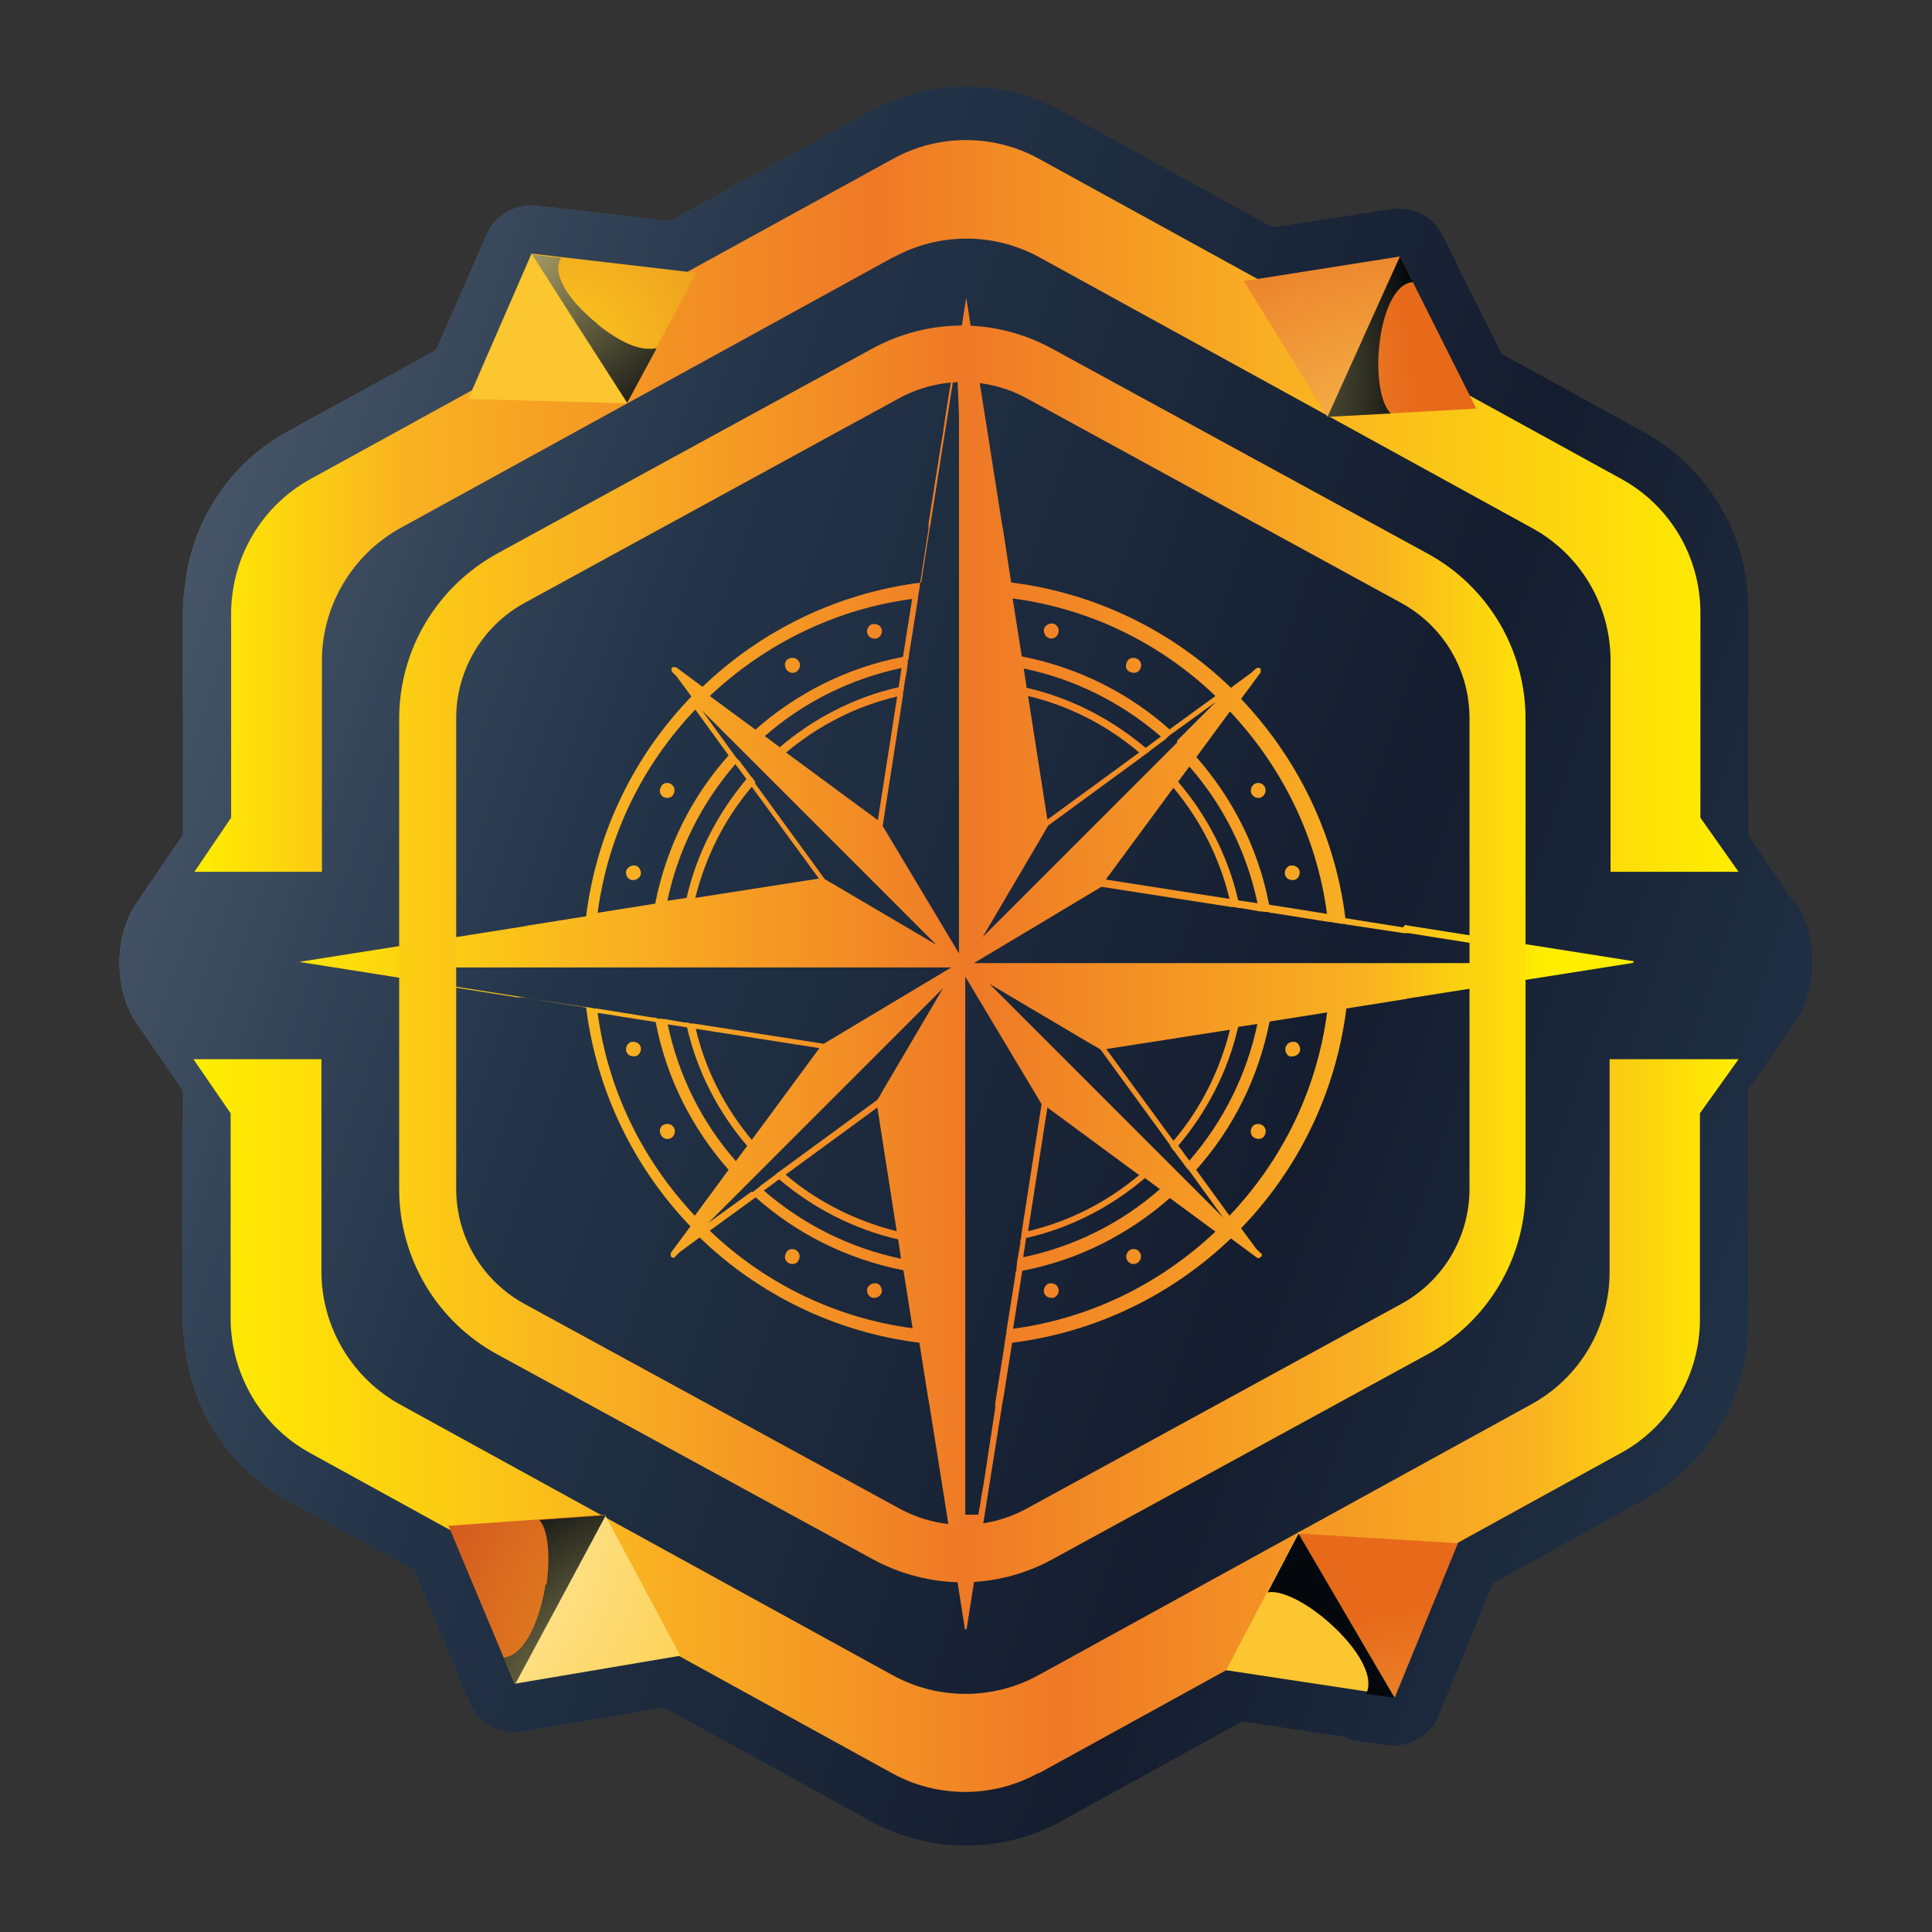 <svg width="80" height="80" viewBox="0 0 80 80" fill="none" xmlns="http://www.w3.org/2000/svg">
<rect x="0" y="0" width="80" height="80" fill="#333333" stroke="none"/>
<path d="M74.336 37.438L72.396 34.597V25.137C72.356 22.117 70.716 19.358 68.076 17.898L62.176 14.658L60.356 11.037C60.356 11.037 60.296 10.857 60.256 10.777L59.716 9.717C59.316 8.957 58.496 8.537 57.636 8.657L52.696 9.417L43.996 4.617C41.496 3.237 38.516 3.237 36.016 4.617L27.756 9.157L22.236 8.517C22.236 8.517 22.096 8.517 22.036 8.517C21.856 8.517 21.676 8.517 21.496 8.577C21.316 8.617 21.156 8.697 20.996 8.777C20.796 8.897 20.616 9.037 20.456 9.217C20.356 9.337 20.276 9.457 20.216 9.577C20.196 9.617 20.176 9.657 20.156 9.717L18.056 14.498L11.896 17.878C9.536 19.177 7.996 21.517 7.676 24.137C7.616 24.538 7.576 24.938 7.576 25.337V33.258V33.278V34.578L5.636 37.417C4.716 38.778 4.716 40.977 5.636 42.337L7.576 45.157V46.678L7.556 46.697V54.657C7.576 55.057 7.616 55.438 7.676 55.837C7.996 58.477 9.536 60.818 11.896 62.117L17.136 64.998L18.876 69.157C18.876 69.157 18.936 69.338 18.976 69.418L19.456 70.517C19.816 71.358 20.716 71.838 21.616 71.698L27.496 70.698L35.996 75.377C37.236 76.058 38.616 76.418 39.996 76.418C41.376 76.418 42.736 76.078 43.996 75.377L51.436 71.278L55.676 71.918C55.856 72.017 56.056 72.078 56.276 72.097L57.456 72.257C58.316 72.377 59.236 71.877 59.576 71.037L61.816 65.558L68.096 62.097C70.736 60.638 72.376 57.877 72.396 54.858V45.117L74.356 42.297C75.276 40.938 75.296 38.737 74.356 37.377L74.336 37.438Z" fill="url(#paint0_linear_8344_205527)"/>
<path d="M74.336 37.438L72.396 34.597V25.137C72.356 22.117 70.716 19.358 68.076 17.898L62.176 14.658L60.356 11.037C60.356 11.037 60.296 10.857 60.256 10.777L59.716 9.717C59.316 8.957 58.496 8.537 57.636 8.657L52.696 9.417L43.996 4.617C41.496 3.237 38.516 3.237 36.016 4.617L27.756 9.157L22.236 8.517C22.236 8.517 22.096 8.517 22.036 8.517C21.856 8.517 21.676 8.517 21.496 8.577C21.316 8.617 21.156 8.697 20.996 8.777C20.796 8.897 20.616 9.037 20.456 9.217C20.356 9.337 20.276 9.457 20.216 9.577C20.196 9.617 20.176 9.657 20.156 9.717L18.056 14.498L11.896 17.878C9.536 19.177 7.996 21.517 7.676 24.137C7.616 24.538 7.576 24.938 7.576 25.337V33.258V33.278V34.578L5.636 37.417C4.716 38.778 4.716 40.977 5.636 42.337L7.576 45.157V46.678L7.556 46.697V54.657C7.576 55.057 7.616 55.438 7.676 55.837C7.996 58.477 9.536 60.818 11.896 62.117L17.136 64.998L18.876 69.157C18.876 69.157 18.936 69.338 18.976 69.418L19.456 70.517C19.816 71.358 20.716 71.838 21.616 71.698L27.496 70.698L35.996 75.377C37.236 76.058 38.616 76.418 39.996 76.418C41.376 76.418 42.736 76.078 43.996 75.377L51.436 71.278L55.676 71.918C55.856 72.017 56.056 72.078 56.276 72.097L57.456 72.257C58.316 72.377 59.236 71.877 59.576 71.037L61.816 65.558L68.096 62.097C70.736 60.638 72.376 57.877 72.396 54.858V45.117L74.356 42.297C75.276 40.938 75.296 38.737 74.356 37.377L74.336 37.438Z" fill="#142136" fill-opacity="0.6"/>
<path d="M43.45 26.44C43.45 26.44 43.51 26.44 43.53 26.44C43.67 26.44 43.79 26.34 43.83 26.2C43.87 26.04 43.77 25.86 43.61 25.82C43.59 25.82 43.55 25.82 43.53 25.82C43.39 25.82 43.27 25.92 43.23 26.04C43.21 26.12 43.23 26.2 43.27 26.28C43.31 26.36 43.37 26.4 43.45 26.42V26.44Z" fill="url(#paint1_linear_8344_205527)"/>
<path d="M46.79 27.82C46.79 27.82 46.89 27.86 46.95 27.86C47.07 27.86 47.17 27.8 47.21 27.7C47.29 27.56 47.25 27.36 47.09 27.28C47.05 27.26 46.99 27.24 46.93 27.24C46.81 27.24 46.71 27.3 46.67 27.4C46.63 27.48 46.61 27.56 46.63 27.64C46.65 27.72 46.71 27.78 46.77 27.82H46.79Z" fill="url(#paint2_linear_8344_205527)"/>
<path d="M52.11 32.42C52.11 32.42 52.01 32.42 51.95 32.46C51.81 32.54 51.75 32.74 51.83 32.88C51.89 32.98 51.99 33.04 52.09 33.04C52.15 33.04 52.19 33.04 52.25 33C52.39 32.92 52.45 32.72 52.37 32.58C52.31 32.48 52.21 32.42 52.11 32.42Z" fill="url(#paint3_linear_8344_205527)"/>
<path d="M53.81 36.06C53.77 35.92 53.65 35.84 53.51 35.84C53.49 35.84 53.45 35.84 53.43 35.84C53.27 35.88 53.17 36.06 53.21 36.22C53.25 36.36 53.37 36.44 53.51 36.44C53.53 36.44 53.57 36.44 53.59 36.44C53.75 36.4 53.85 36.22 53.81 36.06Z" fill="url(#paint4_linear_8344_205527)"/>
<path d="M53.45 43.74C53.45 43.74 53.51 43.74 53.53 43.74C53.67 43.74 53.79 43.64 53.83 43.52C53.85 43.44 53.83 43.36 53.79 43.28C53.75 43.2 53.69 43.16 53.61 43.14C53.59 43.14 53.55 43.14 53.53 43.14C53.39 43.14 53.27 43.24 53.23 43.38C53.19 43.54 53.29 43.72 53.45 43.76V43.74Z" fill="url(#paint5_linear_8344_205527)"/>
<path d="M51.95 47.12C51.95 47.12 52.05 47.16 52.11 47.16C52.23 47.16 52.33 47.1 52.37 47C52.45 46.86 52.41 46.66 52.25 46.58C52.21 46.56 52.15 46.54 52.09 46.54C51.97 46.54 51.87 46.6 51.83 46.7C51.75 46.84 51.79 47.04 51.95 47.12Z" fill="url(#paint6_linear_8344_205527)"/>
<path d="M46.93 52.34C46.93 52.34 47.03 52.34 47.09 52.3C47.23 52.22 47.29 52.02 47.21 51.88C47.15 51.78 47.05 51.72 46.95 51.72C46.89 51.72 46.85 51.72 46.79 51.76C46.65 51.84 46.59 52.04 46.67 52.18C46.73 52.28 46.83 52.34 46.93 52.34Z" fill="url(#paint7_linear_8344_205527)"/>
<path d="M43.53 53.74C43.53 53.74 43.59 53.74 43.61 53.74C43.77 53.7 43.87 53.52 43.83 53.36C43.79 53.22 43.67 53.14 43.53 53.14C43.51 53.14 43.47 53.14 43.45 53.14C43.37 53.16 43.31 53.22 43.27 53.28C43.23 53.36 43.21 53.44 43.23 53.52C43.27 53.66 43.39 53.74 43.53 53.74Z" fill="url(#paint8_linear_8344_205527)"/>
<path d="M36.289 53.14C36.289 53.14 36.23 53.14 36.209 53.14C36.069 53.14 35.95 53.24 35.91 53.36C35.87 53.52 35.969 53.7 36.13 53.74C36.15 53.74 36.19 53.74 36.209 53.74C36.349 53.74 36.469 53.64 36.51 53.52C36.529 53.44 36.51 53.36 36.469 53.28C36.429 53.2 36.37 53.16 36.289 53.14Z" fill="url(#paint9_linear_8344_205527)"/>
<path d="M32.97 51.76C32.97 51.76 32.87 51.72 32.81 51.72C32.69 51.72 32.59 51.78 32.55 51.88C32.51 51.96 32.49 52.04 32.51 52.12C32.53 52.2 32.59 52.26 32.65 52.3C32.69 52.32 32.75 52.34 32.81 52.34C32.93 52.34 33.03 52.28 33.07 52.18C33.15 52.04 33.11 51.84 32.95 51.76H32.97Z" fill="url(#paint10_linear_8344_205527)"/>
<path d="M27.63 46.54C27.63 46.54 27.53 46.54 27.47 46.58C27.39 46.62 27.35 46.68 27.33 46.76C27.31 46.84 27.33 46.92 27.37 47C27.43 47.1 27.53 47.16 27.63 47.16C27.69 47.16 27.73 47.16 27.79 47.12C27.93 47.04 27.99 46.84 27.91 46.7C27.85 46.6 27.75 46.54 27.65 46.54H27.63Z" fill="url(#paint11_linear_8344_205527)"/>
<path d="M26.23 43.14C26.23 43.14 26.17 43.14 26.15 43.14C26.07 43.16 26.01 43.22 25.97 43.28C25.93 43.36 25.91 43.44 25.93 43.52C25.97 43.66 26.09 43.74 26.23 43.74C26.25 43.74 26.29 43.74 26.31 43.74C26.47 43.7 26.57 43.52 26.53 43.36C26.49 43.22 26.37 43.14 26.23 43.14Z" fill="url(#paint12_linear_8344_205527)"/>
<path d="M26.31 35.84C26.31 35.84 26.25 35.84 26.23 35.84C26.09 35.84 25.97 35.94 25.93 36.06C25.89 36.22 25.99 36.4 26.15 36.44C26.17 36.44 26.21 36.44 26.23 36.44C26.37 36.44 26.49 36.34 26.53 36.22C26.55 36.14 26.53 36.06 26.49 35.98C26.45 35.9 26.39 35.86 26.31 35.84Z" fill="url(#paint13_linear_8344_205527)"/>
<path d="M27.79 32.46C27.79 32.46 27.69 32.42 27.63 32.42C27.51 32.42 27.41 32.48 27.37 32.58C27.33 32.66 27.31 32.74 27.33 32.82C27.35 32.9 27.41 32.96 27.47 33C27.51 33.02 27.57 33.04 27.63 33.04C27.75 33.04 27.85 32.98 27.89 32.88C27.97 32.74 27.93 32.54 27.77 32.46H27.79Z" fill="url(#paint14_linear_8344_205527)"/>
<path d="M32.81 27.24C32.81 27.24 32.71 27.24 32.65 27.28C32.57 27.32 32.53 27.38 32.51 27.46C32.49 27.54 32.51 27.62 32.55 27.7C32.61 27.8 32.71 27.86 32.81 27.86C32.87 27.86 32.91 27.86 32.97 27.82C33.11 27.74 33.17 27.54 33.09 27.4C33.03 27.3 32.93 27.24 32.83 27.24H32.81Z" fill="url(#paint15_linear_8344_205527)"/>
<path d="M36.209 25.84C36.209 25.84 36.15 25.84 36.13 25.84C35.969 25.88 35.87 26.06 35.91 26.22C35.95 26.36 36.069 26.44 36.209 26.44C36.23 26.44 36.27 26.44 36.289 26.44C36.45 26.4 36.55 26.22 36.51 26.06C36.469 25.92 36.349 25.84 36.209 25.84Z" fill="url(#paint16_linear_8344_205527)"/>
<path d="M52.07 42.38C51.63 44.48 50.67 46.42 49.25 48.06L48.79 47.44C49.97 46.04 50.85 44.36 51.27 42.52L52.07 42.4V42.38ZM54.95 41.94C54.53 45.1 53.13 48 50.91 50.34L49.53 48.44C51.05 46.74 52.11 44.64 52.57 42.3L54.97 41.92L54.95 41.94ZM42.51 51.26C44.35 50.84 46.03 49.96 47.41 48.78L48.03 49.24C46.41 50.66 44.47 51.62 42.37 52.06L42.49 51.26H42.51ZM24.75 41.94L27.15 42.32C27.59 44.64 28.67 46.74 30.17 48.44L28.77 50.34C26.57 48 25.17 45.1 24.75 41.96V41.94ZM27.63 37.32C28.07 35.22 29.03 33.28 30.45 31.64L30.91 32.26C29.73 33.66 28.85 35.34 28.43 37.18L27.63 37.3V37.32ZM24.75 37.78C25.17 34.62 26.57 31.72 28.79 29.38L30.17 31.28C28.65 32.98 27.59 35.08 27.13 37.42L24.73 37.8L24.75 37.78ZM37.19 28.46C35.35 28.88 33.67 29.76 32.29 30.94L31.67 30.48C33.29 29.06 35.25 28.1 37.33 27.66L37.21 28.46H37.19ZM48.75 30.74L48.67 30.82L48.61 30.88L48.01 31.48L47.95 31.54L47.85 31.64L47.79 31.7L43.67 35.82L43.45 36.04L40.69 38.8L43.21 34.52L43.31 34.34L43.41 34.18L47.37 31.28L47.45 31.22L47.57 31.14L47.63 31.08L48.25 30.62L48.31 30.56L48.37 30.5L48.47 30.42L48.55 30.36L48.61 30.32L50.35 29.06L48.73 30.68L48.75 30.74ZM47.43 30.96C46.03 29.78 44.35 28.9 42.51 28.48L42.39 27.68C44.49 28.12 46.43 29.08 48.07 30.5L47.45 30.96H47.43ZM43.37 33.94L42.57 28.82C44.25 29.22 45.83 30.02 47.17 31.16L43.37 33.94ZM48.45 30.22C46.75 28.7 44.65 27.64 42.31 27.18L41.93 24.78C45.09 25.2 48.01 26.6 50.33 28.82L48.43 30.2L48.45 30.22ZM31.13 49.34L31.07 49.38L29.33 50.64L30.83 49.14L30.89 49.08L30.95 49.02L31.03 48.94L31.09 48.88L31.15 48.82L31.69 48.28L31.89 48.08L36.05 43.92L36.17 43.8L36.29 43.68L39.05 40.92L36.53 45.2L36.43 45.38L36.33 45.54L32.37 48.44L32.29 48.5L32.17 48.58L32.11 48.64L31.49 49.1L31.43 49.16L31.35 49.22L31.25 49.3L31.17 49.36L31.13 49.34ZM36.33 45.86L37.13 50.98C35.45 50.56 33.87 49.78 32.53 48.64L36.33 45.86ZM32.27 48.84C33.67 50.02 35.35 50.9 37.19 51.32L37.31 52.12C35.21 51.68 33.27 50.72 31.63 49.3L32.25 48.84H32.27ZM31.29 32.4L31.23 32.32L31.15 32.2L31.09 32.14L30.63 31.52L30.57 31.46L30.51 31.4L30.43 31.3L30.37 31.22L30.33 31.16L29.07 29.42L30.57 30.92L30.63 30.98L30.69 31.04L30.77 31.12L30.89 31.24L31.43 31.78L31.49 31.84L31.59 31.94L31.65 32L35.77 36.12L35.89 36.24L36.01 36.36L38.77 39.12L34.49 36.6L34.31 36.5L34.15 36.4L31.25 32.42L31.29 32.4ZM36.35 33.96L32.55 31.16C33.89 30.04 35.45 29.24 37.15 28.84L36.35 33.96ZM31.29 30.22L29.39 28.82C31.73 26.62 34.63 25.22 37.77 24.8L37.39 27.2C35.07 27.64 32.97 28.72 31.27 30.22H31.29ZM31.13 32.58L33.91 36.38L28.79 37.18C29.21 35.5 29.99 33.92 31.13 32.58ZM31.13 47.2C30.01 45.86 29.21 44.3 28.81 42.6L33.93 43.4L31.13 47.2ZM30.93 47.46L30.47 48.08C29.05 46.46 28.09 44.52 27.65 42.42L28.45 42.54C28.87 44.38 29.75 46.06 30.93 47.44V47.46ZM31.27 49.56C32.97 51.08 35.07 52.14 37.41 52.6L37.79 55C34.63 54.58 31.71 53.18 29.39 50.96L31.29 49.58L31.27 49.56ZM48.43 47.42L48.49 47.5L48.57 47.62L48.63 47.68L49.09 48.3L49.15 48.38L49.21 48.44L49.29 48.54L49.35 48.62L49.39 48.68L50.65 50.42L49.15 48.92L49.09 48.86L49.03 48.8L48.95 48.72L48.89 48.66L48.29 48.06L48.23 48L48.13 47.9L48.07 47.84L43.95 43.72L43.73 43.5L40.97 40.74L45.23 43.26L45.41 43.36L45.57 43.46L48.47 47.44L48.43 47.42ZM43.37 45.86L47.17 48.66C45.83 49.78 44.27 50.58 42.57 50.98L43.37 45.86ZM48.43 49.6L50.33 51C47.99 53.2 45.09 54.6 41.95 55.02L42.33 52.62C44.65 52.18 46.75 51.1 48.45 49.6H48.43ZM48.59 47.24L45.81 43.44L50.93 42.64C50.51 44.32 49.73 45.9 48.59 47.24ZM48.59 32.62C49.71 33.96 50.51 35.54 50.91 37.22L45.79 36.42L48.59 32.62ZM48.79 32.36L49.25 31.74C50.67 33.36 51.63 35.3 52.07 37.4L51.27 37.28C50.85 35.44 49.97 33.76 48.79 32.38V32.36ZM49.53 31.36L50.93 29.46C53.13 31.8 54.53 34.7 54.95 37.84L52.55 37.46C52.11 35.14 51.03 33.04 49.53 31.34V31.36ZM39.61 14.68L39.71 17.2V39.48L36.55 34.2L37.39 28.8V28.7L37.43 28.54V28.44L37.57 27.64V27.56L37.59 27.48V27.34L37.63 27.26V27.18L38.01 24.8V24.72L38.03 24.64L38.09 24.26V24.18L38.11 24.1L38.45 21.88V21.84V21.8V21.76V21.72V21.68L38.95 18.5L38.99 18.28L39.03 18.06L39.09 17.64L39.15 17.22L39.55 14.7L39.61 14.68ZM18.37 40.06H39.39L34.11 43.22L28.71 42.38H28.61L28.45 42.34H28.35L27.55 42.2H27.47L27.37 42.18H27.23L27.15 42.14H27.07L24.69 41.76H24.61L24.53 41.74L24.15 41.68H24.07L23.99 41.66L21.63 41.3H21.59H21.55H21.51H21.47H21.43L18.39 40.82L18.17 40.78L17.95 40.74L17.55 40.68M39.97 62.72V40.44L43.13 45.72L42.29 51.12V51.22L42.25 51.38V51.48L42.11 52.28V52.36L42.09 52.46V52.6L42.05 52.68V52.76L41.67 55.14V55.22L41.65 55.3L41.59 55.68V55.76L41.57 55.84L41.21 58.1V58.14V58.18V58.22V58.3L40.73 61.44L40.69 61.66L40.65 61.88L40.59 62.28L40.55 62.5L40.51 62.72M58.09 38.4L55.71 38.02C55.27 34.52 53.71 31.38 51.39 28.94L52.19 27.86C52.19 27.86 52.23 27.74 52.19 27.68C52.13 27.64 52.07 27.64 52.01 27.68L51.81 27.86L50.97 28.48C48.55 26.14 45.39 24.56 41.87 24.12L41.53 21.9L41.49 21.7L40.99 18.52L40.79 17.26L40.01 12.32C40.01 12.32 40.01 12.32 40.01 12.3C40.01 12.3 40.01 12.3 40.01 12.28C40.01 12.28 40.01 12.3 40.01 12.32L39.23 17.26L39.03 18.52L38.53 21.7L38.49 21.9L38.15 24.12C34.65 24.56 31.51 26.12 29.09 28.44L28.01 27.64C28.01 27.64 27.89 27.6 27.83 27.64C27.79 27.7 27.79 27.76 27.83 27.82L28.01 28L28.63 28.84C26.29 31.26 24.71 34.42 24.27 37.94L21.89 38.32L21.69 38.36L18.65 38.84L17.39 39.04L12.45 39.82C12.45 39.82 12.45 39.82 12.43 39.82V39.84C12.43 39.84 12.43 39.84 12.45 39.84L17.39 40.62L18.65 40.82L21.69 41.3L21.89 41.34L24.27 41.72C24.71 45.22 26.27 48.36 28.59 50.78L27.79 51.86C27.79 51.86 27.75 51.98 27.79 52.04C27.81 52.06 27.85 52.08 27.87 52.08C27.91 52.08 27.93 52.08 27.95 52.04L28.13 51.86L28.97 51.24C31.39 53.58 34.55 55.16 38.07 55.6L38.43 57.88L38.47 58.08L38.97 61.22L39.17 62.48L39.95 67.42V67.46C39.95 67.46 39.95 67.46 39.97 67.46C39.97 67.46 39.97 67.46 39.99 67.46C39.99 67.46 39.99 67.46 40.01 67.46C40.01 67.46 40.01 67.46 40.03 67.46C40.03 67.46 40.03 67.46 40.03 67.44C40.03 67.44 40.03 67.44 40.03 67.42L40.81 62.48L41.01 61.22L41.51 58.08L41.55 57.88L41.91 55.6C45.41 55.16 48.55 53.6 50.97 51.28L52.05 52.08C52.05 52.08 52.09 52.1 52.13 52.1C52.13 52.1 52.25 52.04 52.25 51.98C52.25 51.94 52.25 51.9 52.19 51.88L52.01 51.7L51.39 50.86C53.73 48.44 55.31 45.28 55.75 41.76L58.13 41.38L58.33 41.34L61.37 40.86L62.63 40.66L67.57 39.88C67.57 39.88 67.61 39.88 67.63 39.86C67.63 39.86 67.63 39.84 67.65 39.82V39.8C67.65 39.8 67.65 39.8 67.63 39.8L62.69 39.02L61.43 38.82L58.39 38.34L58.19 38.3L58.09 38.4ZM61.35 39.88H40.33L45.61 36.72L51.01 37.56H51.11L51.27 37.6H51.37L52.17 37.74H52.25L52.35 37.76H52.49L52.59 37.8H52.67L55.05 38.18H55.13L55.21 38.2L55.59 38.26H55.67L55.75 38.28L58.13 38.64H58.17H58.21H58.25H58.29H58.33L61.35 39.12" fill="url(#paint17_linear_8344_205527)"/>
<path d="M43.03 73.42L67.13 60.16C69.13 59.06 70.37 56.96 70.39 54.68V46.1L71.99 43.86H66.65V52.66C66.65 54.96 65.41 57.06 63.39 58.16L43.01 69.36C41.13 70.4 38.83 70.4 36.95 69.36L16.57 58.16C14.57 57.06 13.31 54.94 13.31 52.66V43.86H8.01L9.55 46.1V54.68C9.59 56.96 10.83 59.06 12.83 60.16L36.93 73.42C38.81 74.46 41.11 74.46 42.99 73.42H43.03Z" fill="url(#paint18_linear_8344_205527)"/>
<path d="M36.97 10.66L16.59 21.86C14.59 22.96 13.33 25.08 13.33 27.36V36.1H8.05L9.57 33.86V25.32C9.61 23.04 10.85 20.94 12.85 19.84L36.97 6.58C38.85 5.54 41.15 5.54 43.03 6.58L67.15 19.84C69.15 20.94 70.39 23.04 70.41 25.32V33.86L71.99 36.1H66.69V27.36C66.69 25.06 65.45 22.96 63.43 21.86L43.05 10.66C41.17 9.62 38.87 9.62 36.99 10.66H36.97Z" fill="url(#paint19_linear_8344_205527)"/>
<path fill-rule="evenodd" clip-rule="evenodd" d="M54.97 17.26L61.13 16.92L57.97 10.62L54.97 17.26Z" fill="url(#paint20_radial_8344_205527)"/>
<path fill-rule="evenodd" clip-rule="evenodd" d="M54.97 17.26L51.51 11.64L57.97 10.62L54.97 17.26Z" fill="url(#paint21_radial_8344_205527)"/>
<path style="mix-blend-mode:screen" fill-rule="evenodd" clip-rule="evenodd" d="M57.09 14.56C57.19 13.18 57.67 11.74 58.51 11.68L57.97 10.62L56.37 14.16L54.97 17.26L57.59 17.12C57.19 16.74 57.01 15.64 57.09 14.56Z" fill="url(#paint22_radial_8344_205527)"/>
<path fill-rule="evenodd" clip-rule="evenodd" d="M53.79 63.42L50.77 69.16L57.77 70.22L53.79 63.42Z" fill="url(#paint23_radial_8344_205527)"/>
<path fill-rule="evenodd" clip-rule="evenodd" d="M53.77 63.5L60.37 63.9L57.75 70.3L53.77 63.5Z" fill="url(#paint24_radial_8344_205527)"/>
<path style="mix-blend-mode:screen" fill-rule="evenodd" clip-rule="evenodd" d="M54.91 67.08C56.029 68.02 56.969 69.34 56.569 70.14L57.749 70.3L55.63 66.68L53.77 63.5L52.489 65.94C53.029 65.82 54.05 66.34 54.91 67.08Z" fill="url(#paint25_radial_8344_205527)"/>
<path fill-rule="evenodd" clip-rule="evenodd" d="M25.05 62.72L18.57 63.18L21.31 69.72L25.05 62.72Z" fill="url(#paint26_radial_8344_205527)"/>
<path fill-rule="evenodd" clip-rule="evenodd" d="M25.05 62.72L28.17 68.56L21.31 69.72L25.05 62.72Z" fill="url(#paint27_radial_8344_205527)"/>
<path style="mix-blend-mode:screen" fill-rule="evenodd" clip-rule="evenodd" d="M22.59 65.6C22.37 67.06 21.73 68.56 20.85 68.64L21.33 69.74L23.33 66.02L25.09 62.74L22.33 62.94C22.71 63.34 22.79 64.48 22.63 65.62L22.59 65.6Z" fill="url(#paint28_radial_8344_205527)"/>
<path fill-rule="evenodd" clip-rule="evenodd" d="M25.95 16.66L28.85 11.3L22.01 10.5L25.95 16.66Z" fill="url(#paint29_radial_8344_205527)"/>
<path fill-rule="evenodd" clip-rule="evenodd" d="M25.97 16.7L19.39 16.52L22.01 10.5L25.97 16.7Z" fill="url(#paint30_radial_8344_205527)"/>
<path style="mix-blend-mode:screen" fill-rule="evenodd" clip-rule="evenodd" d="M24.73 13.4C23.67 12.56 22.79 11.38 23.23 10.68L22.05 10.54L24.07 13.72L25.97 16.68L27.19 14.42C26.61 14.52 25.89 14.34 24.73 13.42V13.4Z" fill="url(#paint31_radial_8344_205527)"/>
<path d="M39.87 65.52C38.59 65.52 37.309 65.2 36.13 64.56L20.59 56.08C18.09 54.72 16.529 52.1 16.529 49.24V29.76C16.529 26.9 18.09 24.3 20.59 22.92L36.109 14.44C38.45 13.16 41.23 13.16 43.569 14.44L59.109 22.92C61.609 24.28 63.169 26.9 63.169 29.76V49.24C63.169 52.1 61.609 54.72 59.109 56.08L43.59 64.56C42.429 65.2 41.13 65.52 39.849 65.52H39.87ZM39.87 15.82C38.969 15.82 38.069 16.04 37.249 16.48L21.73 24.96C19.97 25.92 18.89 27.76 18.89 29.74V49.22C18.89 51.22 19.97 53.04 21.73 54L37.27 62.48C38.91 63.36 40.849 63.36 42.489 62.48L58.01 54C59.77 53.04 60.849 51.22 60.849 49.22V29.74C60.849 27.74 59.77 25.92 58.01 24.96L42.489 16.48C41.669 16.04 40.77 15.82 39.87 15.82Z" fill="url(#paint32_linear_8344_205527)"/>
<defs>
<linearGradient id="paint0_linear_8344_205527" x1="27.471" y1="-72.653" x2="135.112" y2="-36.054" gradientUnits="userSpaceOnUse">
<stop stop-color="#C3D5DE"/>
<stop offset="0.29" stop-color="#3A5164"/>
<stop offset="0.56" stop-color="#151924"/>
<stop offset="0.82" stop-color="#426178"/>
<stop offset="1" stop-color="#DFE9EE"/>
</linearGradient>
<linearGradient id="paint1_linear_8344_205527" x1="9.949" y1="26.14" x2="64.03" y2="26.14" gradientUnits="userSpaceOnUse">
<stop stop-color="#FFEE00"/>
<stop offset="0.29" stop-color="#F9B122"/>
<stop offset="0.56" stop-color="#EF7926"/>
<stop offset="0.86" stop-color="#F9B122"/>
<stop offset="1" stop-color="#FFEE00"/>
</linearGradient>
<linearGradient id="paint2_linear_8344_205527" x1="9.949" y1="27.56" x2="64.031" y2="27.56" gradientUnits="userSpaceOnUse">
<stop stop-color="#FFEE00"/>
<stop offset="0.29" stop-color="#F9B122"/>
<stop offset="0.56" stop-color="#EF7926"/>
<stop offset="0.86" stop-color="#F9B122"/>
<stop offset="1" stop-color="#FFEE00"/>
</linearGradient>
<linearGradient id="paint3_linear_8344_205527" x1="9.95" y1="32.72" x2="64.03" y2="32.72" gradientUnits="userSpaceOnUse">
<stop stop-color="#FFEE00"/>
<stop offset="0.29" stop-color="#F9B122"/>
<stop offset="0.56" stop-color="#EF7926"/>
<stop offset="0.86" stop-color="#F9B122"/>
<stop offset="1" stop-color="#FFEE00"/>
</linearGradient>
<linearGradient id="paint4_linear_8344_205527" x1="9.95" y1="36.14" x2="64.03" y2="36.14" gradientUnits="userSpaceOnUse">
<stop stop-color="#FFEE00"/>
<stop offset="0.29" stop-color="#F9B122"/>
<stop offset="0.56" stop-color="#EF7926"/>
<stop offset="0.86" stop-color="#F9B122"/>
<stop offset="1" stop-color="#FFEE00"/>
</linearGradient>
<linearGradient id="paint5_linear_8344_205527" x1="9.949" y1="43.44" x2="64.03" y2="43.44" gradientUnits="userSpaceOnUse">
<stop stop-color="#FFEE00"/>
<stop offset="0.29" stop-color="#F9B122"/>
<stop offset="0.56" stop-color="#EF7926"/>
<stop offset="0.86" stop-color="#F9B122"/>
<stop offset="1" stop-color="#FFEE00"/>
</linearGradient>
<linearGradient id="paint6_linear_8344_205527" x1="9.95" y1="46.86" x2="64.03" y2="46.86" gradientUnits="userSpaceOnUse">
<stop stop-color="#FFEE00"/>
<stop offset="0.29" stop-color="#F9B122"/>
<stop offset="0.56" stop-color="#EF7926"/>
<stop offset="0.86" stop-color="#F9B122"/>
<stop offset="1" stop-color="#FFEE00"/>
</linearGradient>
<linearGradient id="paint7_linear_8344_205527" x1="9.949" y1="52.02" x2="64.03" y2="52.02" gradientUnits="userSpaceOnUse">
<stop stop-color="#FFEE00"/>
<stop offset="0.29" stop-color="#F9B122"/>
<stop offset="0.56" stop-color="#EF7926"/>
<stop offset="0.86" stop-color="#F9B122"/>
<stop offset="1" stop-color="#FFEE00"/>
</linearGradient>
<linearGradient id="paint8_linear_8344_205527" x1="9.949" y1="53.44" x2="64.03" y2="53.44" gradientUnits="userSpaceOnUse">
<stop stop-color="#FFEE00"/>
<stop offset="0.29" stop-color="#F9B122"/>
<stop offset="0.56" stop-color="#EF7926"/>
<stop offset="0.86" stop-color="#F9B122"/>
<stop offset="1" stop-color="#FFEE00"/>
</linearGradient>
<linearGradient id="paint9_linear_8344_205527" x1="9.949" y1="53.44" x2="64.03" y2="53.44" gradientUnits="userSpaceOnUse">
<stop stop-color="#FFEE00"/>
<stop offset="0.29" stop-color="#F9B122"/>
<stop offset="0.56" stop-color="#EF7926"/>
<stop offset="0.86" stop-color="#F9B122"/>
<stop offset="1" stop-color="#FFEE00"/>
</linearGradient>
<linearGradient id="paint10_linear_8344_205527" x1="9.95" y1="52.02" x2="64.03" y2="52.02" gradientUnits="userSpaceOnUse">
<stop stop-color="#FFEE00"/>
<stop offset="0.29" stop-color="#F9B122"/>
<stop offset="0.56" stop-color="#EF7926"/>
<stop offset="0.86" stop-color="#F9B122"/>
<stop offset="1" stop-color="#FFEE00"/>
</linearGradient>
<linearGradient id="paint11_linear_8344_205527" x1="9.951" y1="46.86" x2="64.03" y2="46.86" gradientUnits="userSpaceOnUse">
<stop stop-color="#FFEE00"/>
<stop offset="0.29" stop-color="#F9B122"/>
<stop offset="0.56" stop-color="#EF7926"/>
<stop offset="0.86" stop-color="#F9B122"/>
<stop offset="1" stop-color="#FFEE00"/>
</linearGradient>
<linearGradient id="paint12_linear_8344_205527" x1="9.95" y1="43.44" x2="64.031" y2="43.44" gradientUnits="userSpaceOnUse">
<stop stop-color="#FFEE00"/>
<stop offset="0.29" stop-color="#F9B122"/>
<stop offset="0.56" stop-color="#EF7926"/>
<stop offset="0.86" stop-color="#F9B122"/>
<stop offset="1" stop-color="#FFEE00"/>
</linearGradient>
<linearGradient id="paint13_linear_8344_205527" x1="9.95" y1="36.14" x2="64.03" y2="36.14" gradientUnits="userSpaceOnUse">
<stop stop-color="#FFEE00"/>
<stop offset="0.29" stop-color="#F9B122"/>
<stop offset="0.56" stop-color="#EF7926"/>
<stop offset="0.86" stop-color="#F9B122"/>
<stop offset="1" stop-color="#FFEE00"/>
</linearGradient>
<linearGradient id="paint14_linear_8344_205527" x1="9.95" y1="32.72" x2="64.03" y2="32.72" gradientUnits="userSpaceOnUse">
<stop stop-color="#FFEE00"/>
<stop offset="0.29" stop-color="#F9B122"/>
<stop offset="0.56" stop-color="#EF7926"/>
<stop offset="0.86" stop-color="#F9B122"/>
<stop offset="1" stop-color="#FFEE00"/>
</linearGradient>
<linearGradient id="paint15_linear_8344_205527" x1="9.95" y1="27.56" x2="64.031" y2="27.56" gradientUnits="userSpaceOnUse">
<stop stop-color="#FFEE00"/>
<stop offset="0.29" stop-color="#F9B122"/>
<stop offset="0.56" stop-color="#EF7926"/>
<stop offset="0.86" stop-color="#F9B122"/>
<stop offset="1" stop-color="#FFEE00"/>
</linearGradient>
<linearGradient id="paint16_linear_8344_205527" x1="9.949" y1="26.14" x2="64.03" y2="26.14" gradientUnits="userSpaceOnUse">
<stop stop-color="#FFEE00"/>
<stop offset="0.29" stop-color="#F9B122"/>
<stop offset="0.56" stop-color="#EF7926"/>
<stop offset="0.86" stop-color="#F9B122"/>
<stop offset="1" stop-color="#FFEE00"/>
</linearGradient>
<linearGradient id="paint17_linear_8344_205527" x1="9.95" y1="39.84" x2="64.03" y2="39.84" gradientUnits="userSpaceOnUse">
<stop stop-color="#FFEE00"/>
<stop offset="0.29" stop-color="#F9B122"/>
<stop offset="0.56" stop-color="#EF7926"/>
<stop offset="0.86" stop-color="#F9B122"/>
<stop offset="1" stop-color="#FFEE00"/>
</linearGradient>
<linearGradient id="paint18_linear_8344_205527" x1="8.05" y1="59.02" x2="72.01" y2="59.02" gradientUnits="userSpaceOnUse">
<stop stop-color="#FFEE00"/>
<stop offset="0.29" stop-color="#F9B122"/>
<stop offset="0.56" stop-color="#EF7926"/>
<stop offset="0.86" stop-color="#F9B122"/>
<stop offset="1" stop-color="#FFEE00"/>
</linearGradient>
<linearGradient id="paint19_linear_8344_205527" x1="71.97" y1="20.96" x2="8.07" y2="20.96" gradientUnits="userSpaceOnUse">
<stop stop-color="#FFEE00"/>
<stop offset="0.29" stop-color="#F9B122"/>
<stop offset="0.56" stop-color="#EF7926"/>
<stop offset="0.86" stop-color="#F9B122"/>
<stop offset="1" stop-color="#FFEE00"/>
</linearGradient>
<radialGradient id="paint20_radial_8344_205527" cx="0" cy="0" r="1" gradientUnits="userSpaceOnUse" gradientTransform="translate(39.072 15.602) rotate(-45.3) scale(18.427 20.661)">
<stop stop-color="#FFE96D"/>
<stop offset="1" stop-color="#E76A1A"/>
</radialGradient>
<radialGradient id="paint21_radial_8344_205527" cx="0" cy="0" r="1" gradientUnits="userSpaceOnUse" gradientTransform="translate(60.711 26.012) rotate(-45.3) scale(19.193 21.519)">
<stop stop-color="#FFE96D"/>
<stop offset="1" stop-color="#E76A1A"/>
</radialGradient>
<radialGradient id="paint22_radial_8344_205527" cx="0" cy="0" r="1" gradientUnits="userSpaceOnUse" gradientTransform="translate(44.849 14.077) rotate(-45.3) scale(13.312 14.926)">
<stop stop-color="#FFEC90"/>
<stop offset="1" stop-color="#04080C"/>
</radialGradient>
<radialGradient id="paint23_radial_8344_205527" cx="0" cy="0" r="1" gradientUnits="userSpaceOnUse" gradientTransform="translate(82.178 74.237) rotate(78.29) scale(20.016 20.572)">
<stop stop-color="#FFF5C9"/>
<stop offset="1" stop-color="#FCC630"/>
</radialGradient>
<radialGradient id="paint24_radial_8344_205527" cx="0" cy="0" r="1" gradientUnits="userSpaceOnUse" gradientTransform="translate(61.75 87.214) rotate(78.29) scale(20.844 21.423)">
<stop stop-color="#FFE96D"/>
<stop offset="1" stop-color="#E76A1A"/>
</radialGradient>
<radialGradient id="paint25_radial_8344_205527" cx="0" cy="0" r="1" gradientUnits="userSpaceOnUse" gradientTransform="translate(80.334 80.398) rotate(78.29) scale(14.458 14.859)">
<stop stop-color="#FFEC90"/>
<stop offset="1" stop-color="#04080C"/>
</radialGradient>
<radialGradient id="paint26_radial_8344_205527" cx="0" cy="0" r="1" gradientUnits="userSpaceOnUse" gradientTransform="translate(35.877 72.546) rotate(136.69) scale(20.016 20.572)">
<stop stop-color="#FCC71F"/>
<stop offset="1" stop-color="#D2561F"/>
</radialGradient>
<radialGradient id="paint27_radial_8344_205527" cx="0" cy="0" r="1" gradientUnits="userSpaceOnUse" gradientTransform="translate(14.193 61.929) rotate(136.69) scale(20.844 21.423)">
<stop stop-color="#FFF5C9"/>
<stop offset="1" stop-color="#FCC630"/>
</radialGradient>
<radialGradient id="paint28_radial_8344_205527" cx="0" cy="0" r="1" gradientUnits="userSpaceOnUse" gradientTransform="translate(29.741 74.181) rotate(136.69) scale(14.458 14.859)">
<stop stop-color="#FFEC90"/>
<stop offset="1" stop-color="#04080C"/>
</radialGradient>
<radialGradient id="paint29_radial_8344_205527" cx="0" cy="0" r="1" gradientUnits="userSpaceOnUse" gradientTransform="translate(23.048 14.307) rotate(-102.42) scale(18.018 20.202)">
<stop stop-color="#FCC71F"/>
<stop offset="1" stop-color="#D2561F"/>
</radialGradient>
<radialGradient id="paint30_radial_8344_205527" cx="0" cy="0" r="1" gradientUnits="userSpaceOnUse" gradientTransform="translate(43.273 1.892) rotate(-102.42) scale(19.107 21.423)">
<stop stop-color="#FFF5C9"/>
<stop offset="1" stop-color="#FCC630"/>
</radialGradient>
<radialGradient id="paint31_radial_8344_205527" cx="0" cy="0" r="1" gradientUnits="userSpaceOnUse" gradientTransform="translate(17.884 7.62) rotate(-100.12) scale(13.19 15.251)">
<stop stop-color="#FFEC90"/>
<stop offset="1" stop-color="#04080C"/>
</radialGradient>
<linearGradient id="paint32_linear_8344_205527" x1="7.81" y1="39.52" x2="64.79" y2="39.52" gradientUnits="userSpaceOnUse">
<stop stop-color="#FFEE00"/>
<stop offset="0.29" stop-color="#F9B122"/>
<stop offset="0.56" stop-color="#EF7926"/>
<stop offset="0.86" stop-color="#F9B122"/>
<stop offset="1" stop-color="#FFEE00"/>
</linearGradient>
</defs>
</svg>
